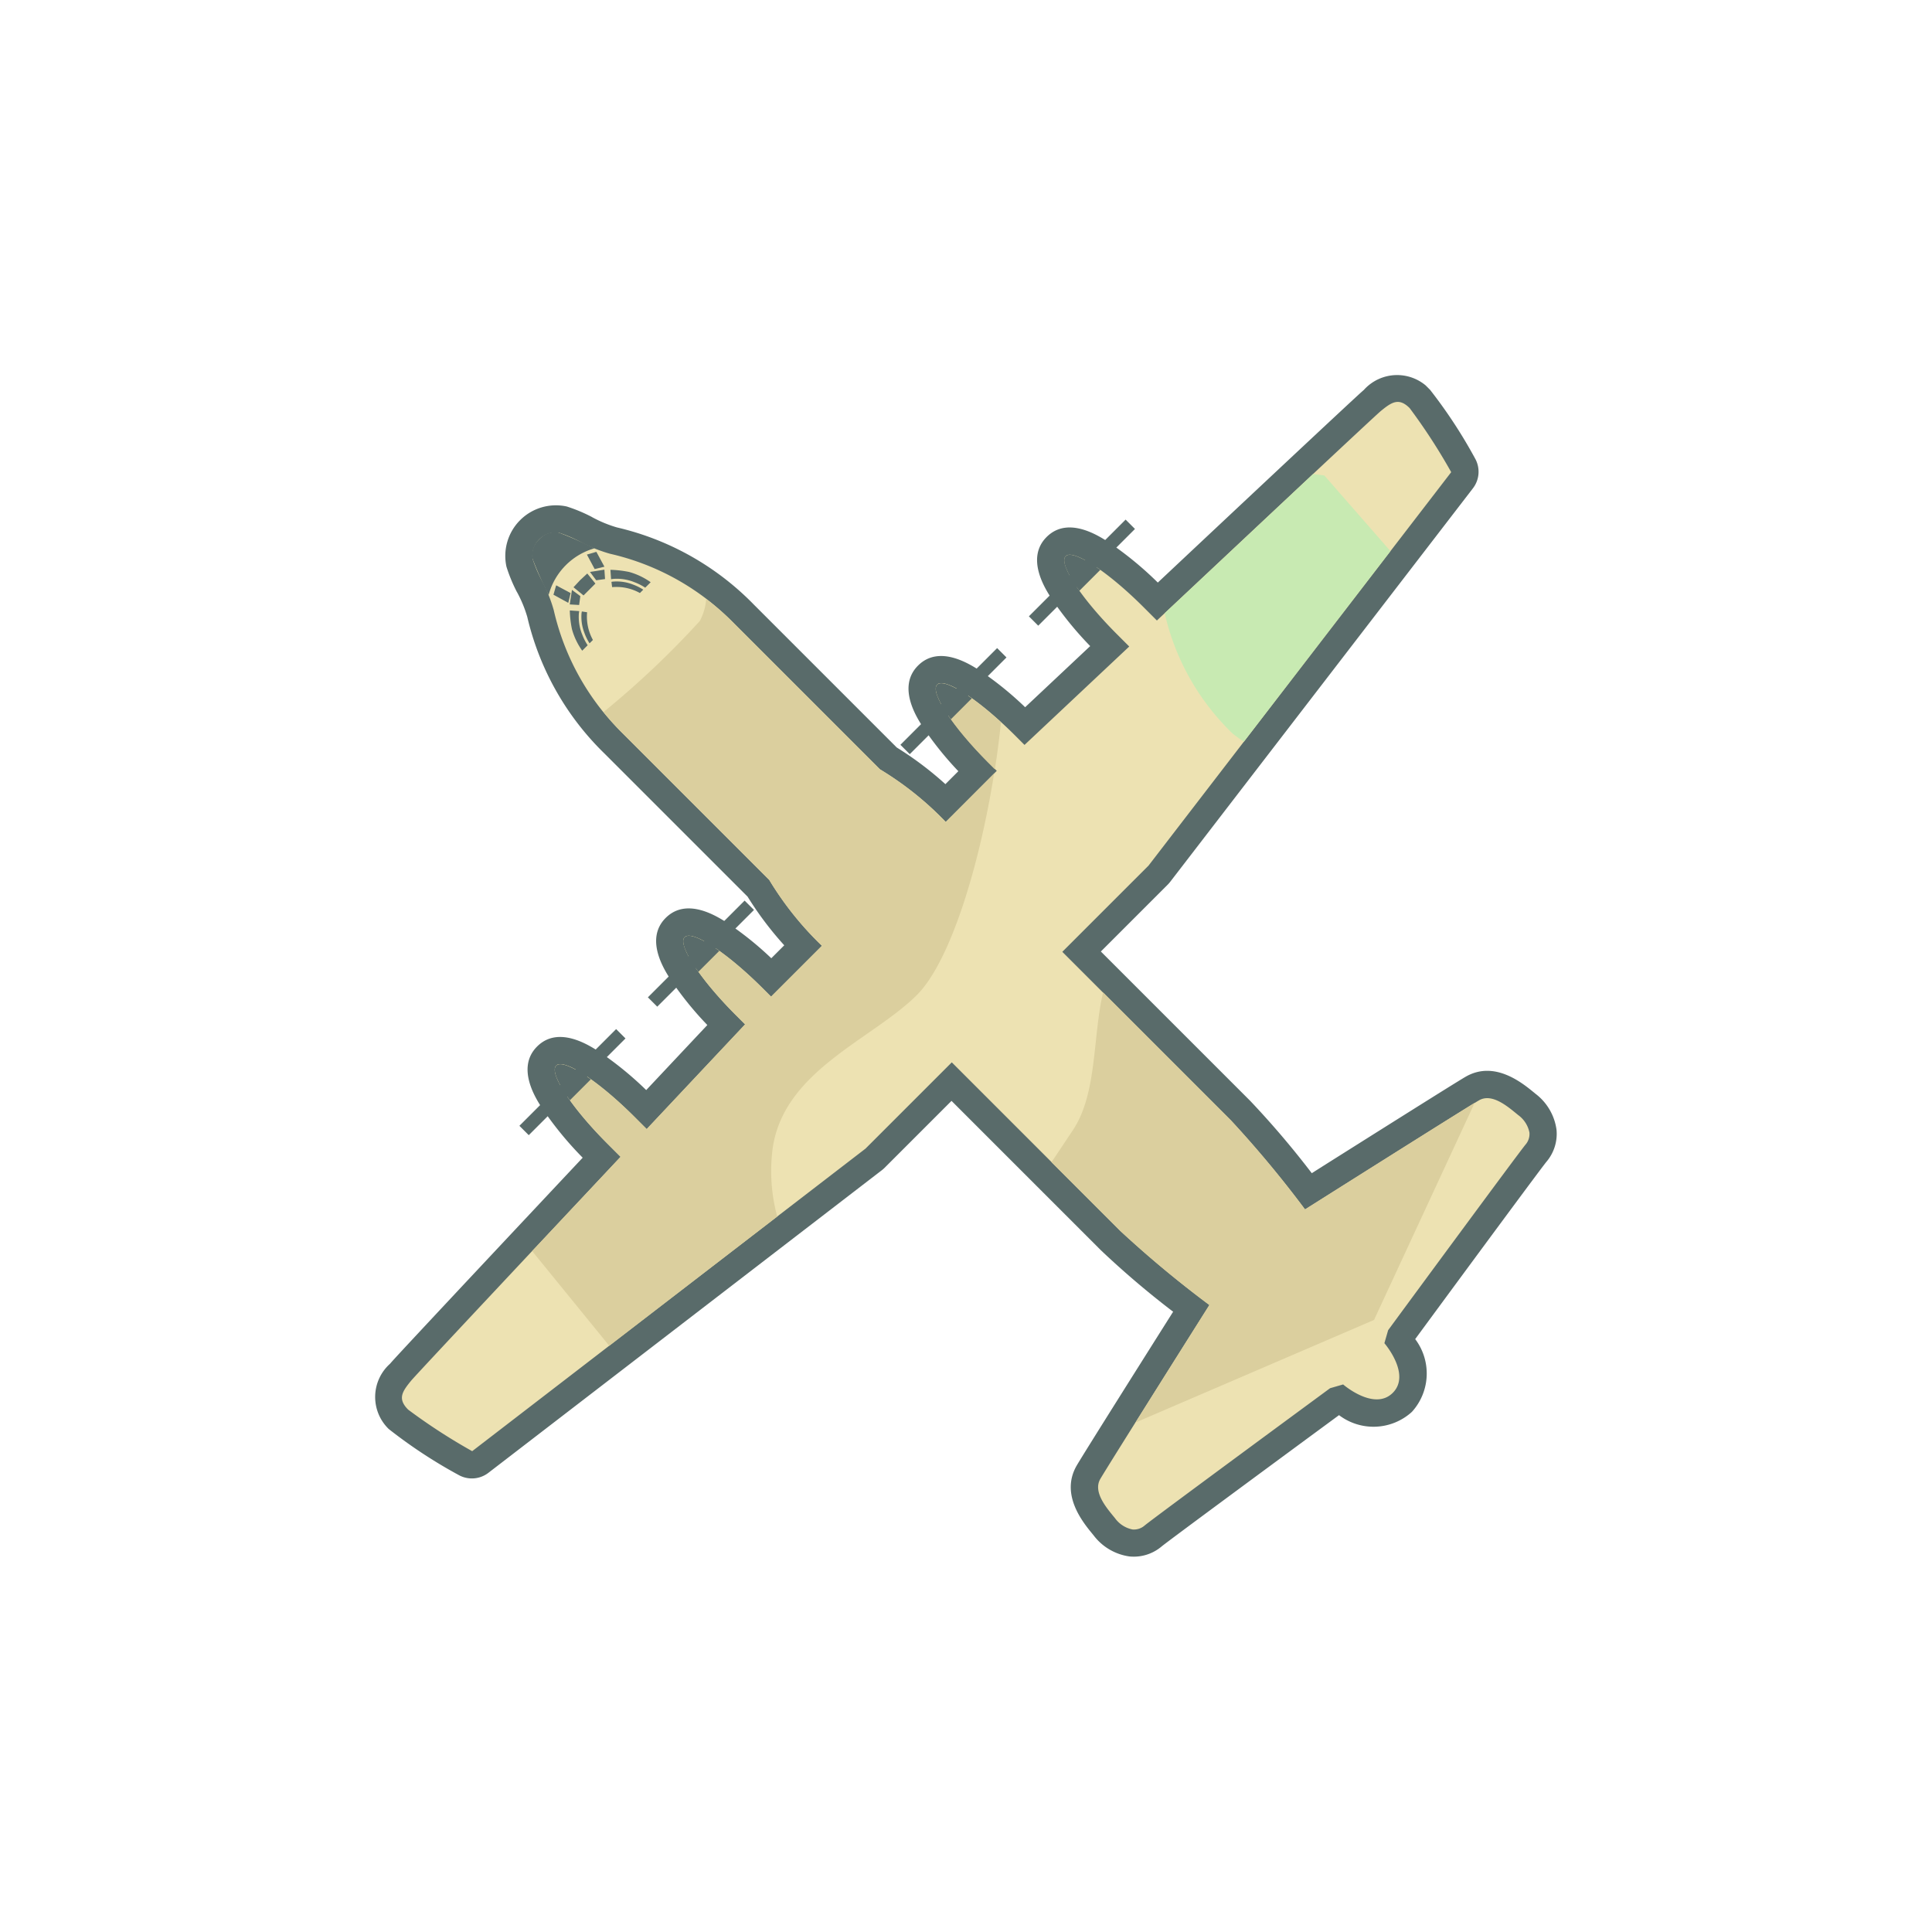 <svg xmlns="http://www.w3.org/2000/svg" width="81.481" height="81.481" viewBox="0 0 81.481 81.481">
    <defs>
        <clipPath id="clip-path">
            <path id="Clip_4" d="M31.022 0h31.023v53.186H0V0z" class="cls-1"/>
        </clipPath>
        <clipPath id="clip-path-2">
            <path id="Clip_43" d="M0 53.186h62.045V0H0z" class="cls-1"/>
        </clipPath>
        <style>
            .cls-1{fill:none}.cls-4{fill:#596b6a}.cls-5{fill:#dbcf9e}
        </style>
    </defs>
    <g id="Planes_karnaf" transform="translate(6.096 4.446)">
        <g id="Icon_karnaf" transform="rotate(-45 44.545 27.072)">
            <path id="Fill_1" fill="#ede2b2" d="M30.446 52.046c-1.155 0-1.635-1.107-1.77-1.945l-.154-.085c-2.588-.395-9.048-1.374-9.488-1.417a1.252 1.252 0 0 1-1.022-.671 1.878 1.878 0 0 1-.166-1.058l.008-.082c.06-.612.172-1.752 1.141-2.013.534-.144 6.188-1.424 7.956-1.824a40.419 40.419 0 0 1-.382-4.423v-9.485H22a.6.6 0 0 1-.075-.005L1.173 26.33a.575.575 0 0 1-.482-.418A22.3 22.3 0 0 1 0 22.616c0-1.2.957-1.29 1.471-1.341.1-.01.384-.038 12.4-.416v-.24c0-1.65.179-4.417 1.38-4.417s1.38 2.767 1.38 4.417v.154l4.9-.152c0-1.65.179-4.417 1.38-4.417 1.185 0 1.375 2.7 1.38 4.352h1.891a13.873 13.873 0 0 1 .383-3.043v-8.6a11.135 11.135 0 0 1 1.7-6.091 5.92 5.92 0 0 0 .481-1.143 6.042 6.042 0 0 1 .4-1 1.558 1.558 0 0 1 2.579 0 6.042 6.042 0 0 1 .4 1 5.927 5.927 0 0 0 .481 1.143 11.134 11.134 0 0 1 1.7 6.091v8.6a13.873 13.873 0 0 1 .383 3.043H36.6c0-1.656.195-4.352 1.379-4.352 1.2 0 1.38 2.767 1.38 4.417l4.9.152v-.154c0-1.65.179-4.417 1.38-4.417s1.38 2.767 1.38 4.417v.24c12.018.377 12.306.406 12.4.416.514.051 1.47.145 1.47 1.341a22.3 22.3 0 0 1-.691 3.3.575.575 0 0 1-.482.418l-20.749 2.704a.6.6 0 0 1-.075.005h-4.569v9.486a40.419 40.419 0 0 1-.382 4.423c1.767.4 7.422 1.68 7.956 1.823.969.261 1.081 1.4 1.141 2.013l.008.083c.1.969-.368 1.648-1.188 1.729-.44.043-6.9 1.023-9.488 1.417l-.154.085c-.135.838-.616 1.944-1.77 1.944z" transform="translate(.577 .57)"/>
            <g id="Group_5">
                <path id="Clip_4-2" d="M31.022 0h31.023v53.186H0V0z" class="cls-1"/>
                <g id="Group_5-2" clip-path="url(#clip-path)">
                    <path id="Fill_3" d="M31.022 53.187a2.406 2.406 0 0 1-2.269-2.076c-4-.609-8.815-1.335-9.2-1.374a1.818 1.818 0 0 1-1.259-.656 2.29 2.29 0 0 1-.445-1.7l.008-.08c.063-.641.212-2.143 1.564-2.508.508-.137 5.392-1.244 7.469-1.713a37.381 37.381 0 0 1-.321-3.983v-8.914h-3.993a1.159 1.159 0 0 1-.15-.01L1.674 27.465a1.144 1.144 0 0 1-.964-.836A20.756 20.756 0 0 1 0 23.185a1.88 1.88 0 0 1 1.987-1.907c.122-.012.407-.039 11.888-.4a14.626 14.626 0 0 1 .257-2.639c.1-.5.424-2.036 1.7-2.036s1.593 1.532 1.7 2.036a14.232 14.232 0 0 1 .254 2.517l3.018-.094.745-.023a13.9 13.9 0 0 1 .251-2.4c.1-.5.424-2.036 1.7-2.036s1.593 1.532 1.7 2.036a13.9 13.9 0 0 1 .248 2.316h.772a14.172 14.172 0 0 1 .358-2.544V9.483A11.773 11.773 0 0 1 28.349 3.1a5.25 5.25 0 0 0 .427-1.022l.005-.016v-.008a6.625 6.625 0 0 1 .445-1.073 2.135 2.135 0 0 1 3.593 0 6.624 6.624 0 0 1 .442 1.078v.008l.005.016a5.252 5.252 0 0 0 .426 1.02 11.778 11.778 0 0 1 1.782 6.38v8.528a14.181 14.181 0 0 1 .358 2.544h.772a13.915 13.915 0 0 1 .249-2.316c.1-.5.424-2.036 1.7-2.036s1.592 1.529 1.7 2.031a14.048 14.048 0 0 1 .251 2.405l3.408.106.355.011a14.356 14.356 0 0 1 .254-2.517c.1-.5.424-2.036 1.7-2.036s1.593 1.532 1.7 2.036a14.616 14.616 0 0 1 .257 2.639c11.481.361 11.764.389 11.885.4a1.882 1.882 0 0 1 1.99 1.908 20.755 20.755 0 0 1-.71 3.443 1.144 1.144 0 0 1-.963.836l-20.76 2.707a1.183 1.183 0 0 1-.152.01h-3.991V39.1a37.635 37.635 0 0 1-.321 3.983l.588.132c1.912.434 6.391 1.449 6.88 1.581 1.352.365 1.5 1.866 1.564 2.507l.008.082a2.29 2.29 0 0 1-.445 1.7 1.818 1.818 0 0 1-1.259.656c-.371.037-5 .734-9.2 1.374a2.406 2.406 0 0 1-2.27 2.072zM15.829 17.342c-.443 0-.8 1.726-.8 3.848v.792c-2.937.093-12.546.394-12.921.43-.59.059-.951.127-.951.774a24.559 24.559 0 0 0 .671 3.149l20.752 2.707h5.146V39.1a45.918 45.918 0 0 0 .447 4.861c-.057.013-7.833 1.77-8.446 1.935-.585.158-.666.976-.719 1.518L19 47.5a1.2 1.2 0 0 0 .185.862.689.689 0 0 0 .486.244c.549.053 9.53 1.422 9.62 1.436l.5.276c0 .019.129 1.731 1.23 1.731s1.23-1.714 1.231-1.731l.5-.276.06-.009c1.508-.23 9.058-1.378 9.561-1.427a.689.689 0 0 0 .486-.244 1.2 1.2 0 0 0 .185-.862l-.008-.084c-.053-.542-.133-1.361-.719-1.518s-8.123-1.862-8.443-1.934a46.641 46.641 0 0 0 .444-4.862v-10.06h5.146l20.756-2.707a24.632 24.632 0 0 0 .671-3.149c0-.646-.361-.715-.951-.774-.314-.03-7.2-.251-12.921-.43v-.792c0-2.122-.36-3.848-.8-3.848s-.8 1.726-.8 3.848v.743l-6.058-.188v-.555c0-2.122-.36-3.848-.8-3.848s-.8 1.726-.8 3.848v.5h-3.046a13.569 13.569 0 0 0-.393-3.535V9.483a10.575 10.575 0 0 0-1.621-5.8 6.325 6.325 0 0 1-.531-1.248 5.659 5.659 0 0 0-.365-.906.984.984 0 0 0-1.566 0 5.658 5.658 0 0 0-.365.905 6.326 6.326 0 0 1-.531 1.249 10.575 10.575 0 0 0-1.621 5.8v8.675a13.689 13.689 0 0 0-.393 3.535h-3.034v-.5c0-2.122-.36-3.848-.8-3.848s-.8 1.726-.8 3.848v.555c-1.432.043-3.679.114-6.058.188v-.746c-.005-2.122-.365-3.848-.808-3.848z" class="cls-4"/>
                </g>
            </g>
            <path id="Fill_6" d="M25.656 13.8a13.439 13.439 0 0 0-.392-3.536v-8.68A12.029 12.029 0 0 0 25.162 0a2.3 2.3 0 0 1-.852.467 37.957 37.957 0 0 1-5.578-.156 12.173 12.173 0 0 0-.067 1.273v8.675a13.439 13.439 0 0 0-.392 3.536h-3.036v-.505c0-2.125-.36-3.847-.8-3.847s-.8 1.723-.8 3.847v.555l-6.057.188v-.742c0-2.125-.359-3.847-.8-3.847s-.8 1.723-.8 3.847v.793l-5.454.173L0 19.38l8.863 1.156a7.341 7.341 0 0 1 1.9-2.171c2.654-1.989 6.223-.271 8.876-.271 1.966 0 5.641-1.936 8.9-4.3z" class="cls-5" transform="translate(9.058 7.899)"/>
            <path id="Fill_8" d="M1.587 3.022C1.508 1.294 1.187 0 .8 0 .36 0 0 1.723 0 3.847v.4c.545-.4 1.077-.809 1.587-1.223" class="cls-5" transform="translate(37.75 17.342)"/>
            <path id="Fill_10" fill="#c8eab2" d="M10.448.653l-.295-.379C7.768.2 4.605.1 1.58 0A10.19 10.19 0 0 0 .016 5.625c.015.135.048.334.093.57l10.054-1.312z" transform="translate(45.89 21.996)"/>
            <path id="Fill_12" d="M10.172 17.846l9.475-3.474c-1.4-.337-8.236-1.881-8.236-1.881a45.481 45.481 0 0 0 .448-4.862V0c-1.617.993-3.176 2.83-4.982 3.2-.506.1-1.043.213-1.619.321v4.108a45.481 45.481 0 0 0 .448 4.862s-3.231.73-5.706 1.3z" class="cls-5" transform="translate(22.464 31.47)"/>
            <path id="Fill_14" d="M0 1.442h1.253C1.106.563.88 0 .626 0S.147.563 0 1.442" class="cls-4" transform="translate(15.203 17.342)"/>
            <path id="Fill_16" d="M0 1.442h1.253C1.106.563.88 0 .626 0S.147.563 0 1.442" class="cls-4" transform="translate(22.866 17.342)"/>
            <path id="Fill_18" d="M1.253 1.442H0C.147.563.373 0 .626 0s.479.563.626 1.442" class="cls-4" transform="translate(45.59 17.342)"/>
            <path id="Fill_20" d="M1.253 1.442H0C.147.563.373 0 .626 0s.479.563.626 1.442" class="cls-4" transform="translate(37.927 17.342)"/>
            <path id="Fill_22" d="M2.757 1.914a15.441 15.441 0 0 0-.59-1.527A.877.877 0 0 0 1.384 0 .877.877 0 0 0 .6.387 16.61 16.61 0 0 0 0 1.943a2.8 2.8 0 0 1 2.757-.029" class="cls-4" transform="translate(29.638 1.14)"/>
            <path id="Fill_24" d="M.361 0l.2.663L.2.884 0 .2z" class="cls-4" transform="translate(29.792 3.018)"/>
            <path id="Fill_26" d="M.41 0L0 .015l.056.543h.708L.821.015z" class="cls-4" transform="translate(30.612 3.578)"/>
            <path id="Fill_28" d="M.5 0l.064.435-.3.228L0 .366z" class="cls-4" transform="translate(29.988 3.626)"/>
            <path id="Fill_30" d="M.153.724A2.158 2.158 0 0 0 0 1.181h.2a2.036 2.036 0 0 1 .653-1L.72 0C.7.015.676.029.654.047a1.872 1.872 0 0 0-.5.677" class="cls-4" transform="translate(29.42 4.563)"/>
            <path id="Fill_32" d="M.49 1.067A1.979 1.979 0 0 1 1.023.35L1.091.3.83 0a4.414 4.414 0 0 0-.494.622A2.891 2.891 0 0 0 0 1.57h.325a2.238 2.238 0 0 1 .165-.5" class="cls-4" transform="translate(28.981 4.174)"/>
            <path id="Fill_34" d="M.2 0L0 .663l.361.221L.564.2z" class="cls-4" transform="translate(31.787 3.018)"/>
            <path id="Fill_36" d="M.063 0L0 .435l.3.228.261-.3z" class="cls-4" transform="translate(31.498 3.626)"/>
            <path id="Fill_38" d="M.7.724a2.158 2.158 0 0 1 .153.458h-.2A2.036 2.036 0 0 0 0 .178L.137 0C.159.015.181.029.2.047a1.869 1.869 0 0 1 .5.677" class="cls-4" transform="translate(31.768 4.563)"/>
            <path id="Fill_40" d="M.6 1.067A1.981 1.981 0 0 0 .069.35C.045.331.023.315 0 .3L.261 0a4.424 4.424 0 0 1 .494.622 2.894 2.894 0 0 1 .336.948H.766a2.238 2.238 0 0 0-.165-.5" class="cls-4" transform="translate(31.973 4.174)"/>
            <path id="Clip_43-2" d="M0 53.186h62.045V0H0z" class="cls-1"/>
            <g id="Mask_Group_14" clip-path="url(#clip-path-2)">
                <path id="Fill_42" d="M0 .558h5.769V0H0z" class="cls-4" transform="translate(12.939 18.04)"/>
                <path id="Fill_44" d="M0 .558h5.769V0H0z" class="cls-4" transform="translate(20.602 18.04)"/>
                <path id="Fill_45" d="M0 .558h5.769V0H0z" class="cls-4" transform="translate(35.663 18.04)"/>
                <path id="Fill_46" d="M0 .558h5.769V0H0z" class="cls-4" transform="translate(43.326 18.04)"/>
            </g>
        </g>
    </g>
</svg>
